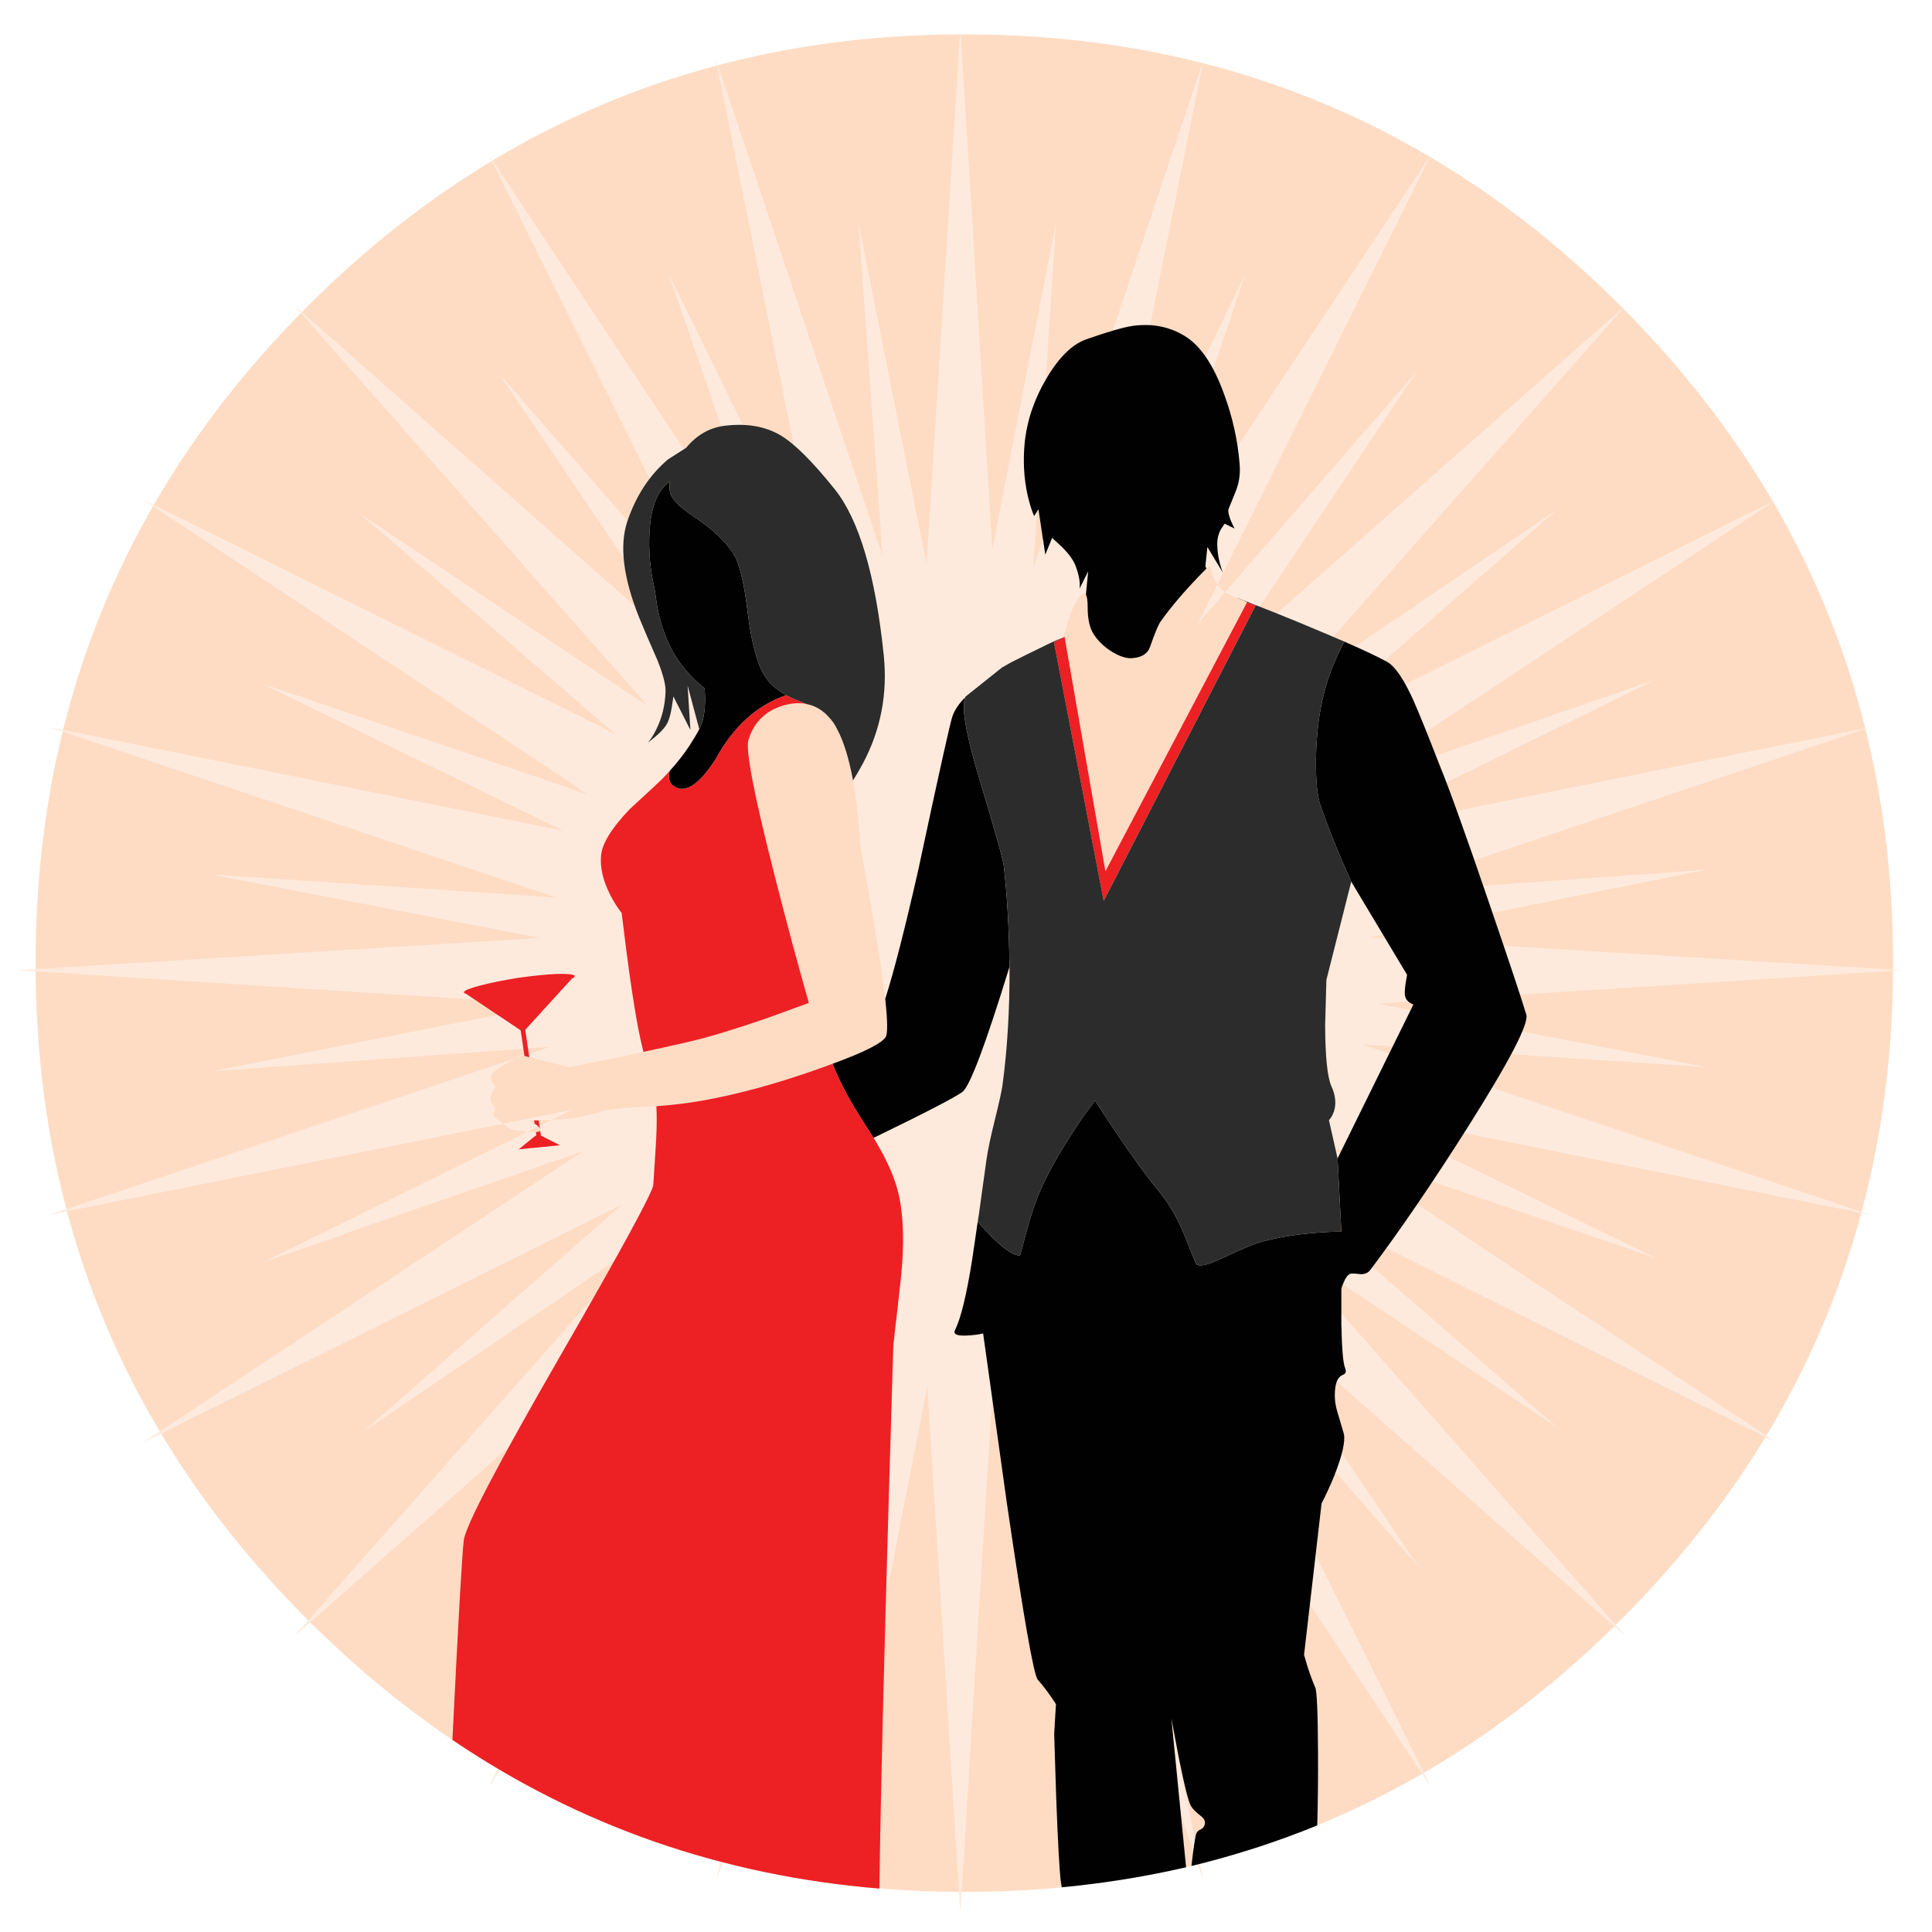 <?xml version="1.0" encoding="utf-8"?>
<!-- Generator: Adobe Illustrator 16.0.0, SVG Export Plug-In . SVG Version: 6.00 Build 0)  -->
<!DOCTYPE svg PUBLIC "-//W3C//DTD SVG 1.1//EN" "http://www.w3.org/Graphics/SVG/1.1/DTD/svg11.dtd">
<svg version="1.1" id="Layer_1" xmlns="http://www.w3.org/2000/svg" xmlns:xlink="http://www.w3.org/1999/xlink" x="0px" y="0px"
	 width="300px" height="300px" viewBox="0 0 300 300" enable-background="new 0 0 300 300" xml:space="preserve">
<g>
	<path fill-rule="evenodd" clip-rule="evenodd" fill="#FEDCC4" d="M149.749,5.33c39.814,0,73.797,14.077,101.951,42.23
		c28.18,28.18,42.269,62.176,42.269,101.99s-14.089,73.798-42.269,101.95c-28.153,28.181-62.137,42.27-101.951,42.27
		s-73.81-14.089-101.99-42.27C19.605,223.348,5.529,189.363,5.529,149.55S19.605,75.74,47.758,47.56
		C75.938,19.407,109.935,5.33,149.749,5.33z"/>
	<path fill-rule="evenodd" clip-rule="evenodd" fill="#FEEADD" d="M176.104,93.572l46.09-69.569l-36.164,72.8l33.958-39.118
		l-29.979,44.87l62.479-55.19l-53.852,60.981h0.04l43.018-29.151l-40.575,35.533l74.65-37.109l-67.679,44.869l48.849-16.899
		l-48.729,23.951l82.214-16.624l-76.975,25.842l51.526-3.703l-52.394,10.518l14.694,0.985c0.078-0.026,0.144-0.026,0.197,0
		c0.525,0,1.05,0.013,1.575,0.039c22.087,1.365,44.16,2.718,66.221,4.058l-81.387,5.199l51.172,9.849l-53.693-3.546l0.512,0.159
		c4.99,1.68,10.006,3.348,15.049,5.002l63.502,21.313l-80.048-16.112l46.76,22.848l-50.738-17.372l0.985,0.63
		c0.131,0.079,0.236,0.158,0.314,0.237c6.251,4.097,12.488,8.206,18.712,12.33l0.04,0.079l7.839,5.199v0.039l39.275,25.961
		c0.132,0.104,0.289,0.21,0.473,0.315l1.733,1.182l-73.548-36.715l39.669,34.469c-2.521-1.681-5.056-3.374-7.603-5.082
		c-2.153-1.443-4.294-2.888-6.421-4.333l-0.236-0.157c-9.508-6.355-19.015-12.698-28.521-19.027
		c-0.131-0.104-0.275-0.211-0.433-0.315l-0.513-0.354l29.585,33.603c0.262,0.288,0.525,0.591,0.787,0.905l23.952,27.182
		l-60.509-53.379c-0.079-0.078-0.171-0.156-0.276-0.235l-0.945-0.867l0.434,0.631c0.026,0.078,0.079,0.157,0.157,0.236
		l29.034,42.899c-11.293-12.922-22.573-25.816-33.84-38.685c-0.157-0.236-0.328-0.434-0.513-0.591l-0.551-0.631l0.236,0.591
		c0.132,0.159,0.236,0.342,0.314,0.553c12.056,24.292,24.109,48.572,36.164,72.838c-14.891-22.454-29.769-44.908-44.633-67.363
		c-0.079-0.156-0.197-0.327-0.354-0.512l-0.354-0.551l0.314,0.944c0.026,0.054,0.053,0.133,0.08,0.237l16.741,48.572l-23.438-47.706
		l16.309,80.994l-26-77.605l3.664,52.234L154.2,214.432L149.118,297l-5.121-81.82l-10.084,51.565l3.545-52.825l-26.236,78.196
		l16.269-80.363l-22.966,47.272l17.254-50.779L75.885,277.5l36.361-73.114l-34.312,39.433l29.781-44.436L45.632,254.14
		l54.047-61.217L56.425,222.31l40.142-35.218v-0.039l-74.296,36.912l68.309-45.224l-36.675,12.684l-0.158,0.119l-12.764,4.411
		l47.745-23.596l-81.032,16.27l77.724-26.079l-52.354,3.782l52.472-10.361L2.85,150.653l81.033-5.003H84l-51.132-9.849l53.733,3.585
		l-0.315-0.079c-0.105-0.026-0.197-0.052-0.275-0.079L7.695,112.914c24.844,5.016,49.714,10.032,74.612,15.048
		c0.814,0.158,1.641,0.328,2.481,0.512l2.718,0.551l-1.654-0.827c-0.526-0.236-1.024-0.473-1.498-0.709l-43.608-21.312l47.39,16.112
		c0.525,0.184,1.051,0.381,1.576,0.591l1.616,0.512l-1.103-0.709c-0.342-0.289-0.684-0.539-1.024-0.749l-66.93-44.318l71.972,35.69
		c0.184,0.132,0.381,0.25,0.591,0.355l0.709,0.354l-0.039-0.079l-1.024-0.867c-0.131-0.079-0.237-0.171-0.315-0.276L55.992,79.823
		l43.215,28.915c0.236,0.157,0.472,0.302,0.708,0.433l0.709,0.473L45.632,47.363l61.178,54.008L77.541,58.078l35.414,40.536
		L75.885,24.002l44.476,67.166c0.052,0.053,0.092,0.119,0.119,0.197l0.394,0.63l-0.315-1.143c-0.079-0.131-0.145-0.276-0.197-0.433
		c-5.489-15.915-10.978-31.83-16.467-47.745c6.303,12.869,12.62,25.711,18.949,38.527l4.884,10.006l-10.833-53.575
		c-0.656-3.283-1.326-6.565-2.009-9.848c-1.156-5.804-2.325-11.595-3.506-17.373c0-0.105-0.013-0.17-0.039-0.197
		c0-0.079,0-0.131,0-0.157l-0.118-0.67l25.526,76.108c0.053,0.105,0.092,0.223,0.119,0.354l0.197,0.591l-0.158-1.93
		c-0.026-0.158-0.039-0.329-0.039-0.512c-0.026-0.263-0.04-0.512-0.04-0.749c-1.103-15.232-2.207-30.438-3.309-45.618l-0.197-2.836
		v-0.039l10.557,52.905l5.24-83.12c0.656,10.688,1.327,21.377,2.009,32.066c0,0.184,0,0.394,0,0.63l2.955,48.139l9.887-50.778
		l-3.545,53.733l26.434-78.945l-16.033,79.733l22.572-46.603L176.104,93.572z M168.618,92.351c0.184,0.289,0.275,0.932,0.275,1.93
		c0,1.786,0.289,3.151,0.867,4.097c0.683,1.103,1.654,2.048,2.915,2.836c1.26,0.762,2.338,1.09,3.23,0.985
		c1.443-0.131,2.337-0.722,2.679-1.772c0.735-2.075,1.261-3.349,1.575-3.821c1.707-2.442,4.097-5.213,7.17-8.312
		c0.157-0.184,0.328-0.368,0.513-0.551l0.354,1.3c0.342,0.998,0.802,1.786,1.379,2.364c0.525,0.525,1.353,0.998,2.482,1.418
		c1.023,0.394,1.549,0.63,1.575,0.709L171.65,135.29l-6.342-36.399c-0.131,0.052-0.275,0.118-0.434,0.197l0.04-0.04
		c0.368-0.551,0.604-1.129,0.71-1.733c0.235-1.13,0.629-2.233,1.182-3.31c0.577-1.208,1.089-1.812,1.536-1.812
		C168.447,92.193,168.539,92.245,168.618,92.351z M128.752,111.417c0.105,0.105,0.21,0.223,0.315,0.354
		c0.315,0.42,0.63,0.919,0.945,1.497c0.998,1.865,1.812,4.504,2.442,7.918c0.105,0.604,0.21,1.234,0.315,1.891
		c0.446,2.863,0.709,5.515,0.788,7.958l2.482,14.182c0.656,4.07,1.128,7.366,1.418,9.888c0.368,3.414,0.394,5.384,0.079,5.909
		c-0.578,0.971-3.335,2.363-8.273,4.176c-0.708,0.262-1.47,0.538-2.284,0.827c-6.54,2.312-12.58,3.953-18.121,4.924
		c-2.127,0.368-4.439,0.644-6.934,0.828c-0.551,0.026-1.103,0.052-1.654,0.078c-2.941,0.157-4.858,0.328-5.751,0.513
		c-0.473,0.104-1.484,0.354-3.034,0.748c-1.156,0.289-2.035,0.473-2.639,0.552c-2.022,0.184-3.755,0.288-5.2,0.314
		c-0.237,0-0.473,0-0.709,0c-0.262-0.026-0.525-0.038-0.788-0.038l1.063,0.669c0.29,0.21,0.5,0.407,0.631,0.591l0.04,0.394
		l-0.04,0.04c-0.105,0.079-0.315,0.131-0.631,0.157c-0.735,0.053-2.035-0.092-3.899-0.434l-2.718-2.009l0.315-1.418
		c-0.683-0.551-0.919-1.116-0.709-1.694c0.105-0.368,0.263-0.735,0.473-1.103l0.236-0.474c-0.577-0.473-0.774-1.037-0.591-1.693
		c0.105-0.42,0.919-1.064,2.443-1.931l2.245-1.182l7.406,1.852c4.28-0.841,8.115-1.628,11.502-2.364
		c2.679-0.577,5.095-1.115,7.249-1.614c3.02-0.709,6.999-1.917,11.937-3.624l6.5-2.364c-1.76-6.171-3.467-12.514-5.121-19.026
		c-3.335-12.974-4.753-20.262-4.255-21.864c0.866-2.731,2.692-4.504,5.476-5.318c1.286-0.368,2.468-0.434,3.545-0.197
		c1.128,0.21,2.153,0.749,3.072,1.615C128.45,111.102,128.594,111.259,128.752,111.417z"/>
	<path fill-rule="evenodd" clip-rule="evenodd" fill="#010101" d="M162.551,58.669c1.918-3.23,3.966-5.226,6.146-5.988
		c3.361-1.182,5.777-1.877,7.248-2.088c3.02-0.394,5.712,0.145,8.075,1.615c2.417,1.497,4.439,4.504,6.067,9.021
		c1.313,3.572,2.114,7.183,2.402,10.833c0.132,1.523-0.078,2.955-0.63,4.294l-1.104,2.718c-0.104,0.577,0.211,1.576,0.945,2.994
		l-1.536-0.749l-0.63,0.945c-0.395,0.788-0.565,1.628-0.512,2.521c0.052,1.392,0.341,2.771,0.866,4.136l-2.403-3.979l-0.315,2.994
		l0.158,0.354c-3.073,3.099-5.463,5.87-7.17,8.312c-0.314,0.473-0.84,1.747-1.575,3.821c-0.342,1.05-1.235,1.641-2.679,1.772
		c-0.893,0.105-1.971-0.223-3.23-0.985c-1.261-0.788-2.232-1.733-2.915-2.836c-0.578-0.946-0.867-2.312-0.867-4.097
		c0-0.998-0.092-1.642-0.275-1.93l0.354-3.624l-1.34,2.679c0.132-0.893-0.064-2.049-0.59-3.467
		c-0.316-0.893-1.025-1.891-2.128-2.994l-1.536-1.418l-1.064,2.6l-1.063-7.051l-0.67,1.063c-0.342-0.761-0.67-1.799-0.985-3.112
		c-0.604-2.679-0.762-5.462-0.472-8.352C159.492,65.208,160.635,61.873,162.551,58.669z M113.861,85.929
		c0.919,1.418,1.654,4.386,2.206,8.903c0.289,2.416,0.656,4.464,1.104,6.145c0.158,0.63,0.341,1.221,0.551,1.773
		c0.236,0.709,0.499,1.313,0.788,1.812c0.026,0.053,0.065,0.118,0.118,0.197c0.735,1.261,1.891,2.325,3.467,3.191
		c-4.543,1.549-8.207,4.871-10.991,9.966c-2.18,3.388-4.084,4.898-5.712,4.53c-1.287-0.42-1.76-1.326-1.418-2.718
		c1.156-1.26,2.193-2.587,3.112-3.979c0.63-0.972,1.129-1.812,1.497-2.521c0.236-0.499,0.407-0.932,0.513-1.3
		c0.368-1.366,0.472-3.046,0.314-5.042c-0.131-0.105-0.275-0.223-0.433-0.354c-0.368-0.315-0.762-0.669-1.182-1.063
		c-0.289-0.289-0.552-0.565-0.788-0.828c-1.287-1.392-2.298-2.875-3.033-4.451c-0.867-1.812-1.51-3.821-1.93-6.027l-0.394-2.718
		c-0.709-2.967-0.972-5.948-0.788-8.942c0.21-3.808,1.26-6.395,3.151-7.76c-0.052,0.525-0.052,1.037,0,1.536
		c0.131,1.051,1.339,2.337,3.624,3.86C110.473,82.003,112.548,83.934,113.861,85.929z M152.033,120.792
		c2.469,8.221,3.742,12.75,3.821,13.591c0.474,3.992,0.762,8.522,0.867,13.591c0,0.709,0.013,1.418,0.039,2.127
		c-3.729,12.133-6.171,18.62-7.327,19.46c-1.235,0.893-5.831,3.271-13.788,7.131c-1.97-3.047-3.283-5.174-3.939-6.382
		c-0.788-1.392-1.602-3.099-2.443-5.121c4.938-1.813,7.695-3.205,8.273-4.176c0.315-0.525,0.289-2.495-0.079-5.909
		c1.339-4.176,3.046-10.833,5.121-19.973c3.204-14.996,4.977-22.966,5.318-23.912c0.368-1.024,1.024-1.996,1.969-2.916
		C149.263,109.802,149.984,113.964,152.033,120.792z M148.291,206.553c0.919-1.864,1.812-5.541,2.678-11.03
		c0.369-2.574,0.709-4.911,1.025-7.012l-0.158,1.221c3.152,3.571,5.332,5.306,6.54,5.2c0.026,0,0.368-1.235,1.024-3.703
		c0.813-3.073,1.76-5.698,2.836-7.879c1.471-2.994,3.453-6.303,5.949-9.927l1.851-2.521l2.876,4.372
		c2.705,4.044,4.99,7.196,6.854,9.455c1.759,2.127,3.178,4.57,4.254,7.327c1.077,2.705,1.655,4.11,1.733,4.215
		c0.395,0.473,1.654,0.211,3.782-0.787c3.099-1.472,5.239-2.364,6.421-2.68c2.521-0.683,5.332-1.142,8.431-1.379
		c1.55-0.13,2.85-0.183,3.899-0.156l-0.591-11.386l11.778-23.912c-0.21-0.052-0.433-0.171-0.669-0.354
		c-0.447-0.342-0.67-0.802-0.67-1.379c0-0.553,0.065-1.195,0.196-1.932l0.158-0.944l-8.667-14.458
		c-1.916-4.229-3.519-8.208-4.806-11.936c-0.499-1.445-0.722-3.9-0.67-7.367c0.079-3.729,0.499-7.065,1.261-10.006
		c0.709-2.757,1.76-5.41,3.152-7.958c2.967,1.287,5.187,2.337,6.657,3.151c1.208,0.683,2.547,2.64,4.018,5.87
		c0.866,1.943,2.232,5.318,4.098,10.124c1.47,3.572,3.979,10.544,7.523,20.918c3.204,9.349,5.187,15.298,5.948,17.845
		c0.42,1.393-2.561,7.143-8.941,17.255c-5.568,8.797-10.676,16.282-15.324,22.454c-0.368,0.446-0.893,0.644-1.576,0.591
		c-0.84-0.104-1.353-0.118-1.536-0.04c-0.368,0.185-0.696,0.631-0.985,1.341c-0.157,0.341-0.275,0.669-0.354,0.984v5.515
		c0.079,3.834,0.276,6.106,0.591,6.815c0.211,0.525,0.093,0.867-0.354,1.023c-0.657,0.264-1.052,0.946-1.183,2.049
		c-0.157,1.234-0.053,2.455,0.315,3.663c0.683,2.285,1.023,3.441,1.023,3.468c0.237,1.208-0.262,3.374-1.496,6.5
		c-0.63,1.549-1.287,2.98-1.97,4.293l-2.719,23.519l0.513,1.733c0.42,1.313,0.827,2.416,1.222,3.309
		c0.262,0.552,0.406,3.9,0.433,10.045c0.026,3.704-0.013,7.499-0.118,11.386c-6.303,2.573-12.816,4.674-19.539,6.303
		c0.342-2.942,0.591-4.609,0.748-5.003c0.105-0.315,0.355-0.552,0.749-0.709c0.314-0.158,0.512-0.434,0.591-0.828
		c0.078-0.446-0.132-0.853-0.63-1.221c-0.735-0.578-1.235-1.076-1.497-1.496c-0.395-0.631-1.024-3.1-1.892-7.406l-1.182-6.265
		l2.285,23.125c-6.251,1.443-12.685,2.481-19.304,3.111c-0.052-0.315-0.104-0.63-0.157-0.944c-0.21-1.708-0.446-6.028-0.708-12.962
		l-0.316-9.887l0.275-4.648c-0.865-1.366-1.812-2.64-2.836-3.821c-0.63-0.762-2.231-9.94-4.805-27.537l-3.664-26.196
		c-0.867,0.185-1.695,0.289-2.482,0.315C148.606,207.458,147.976,207.183,148.291,206.553z"/>
	<path fill-rule="evenodd" clip-rule="evenodd" fill="#ED2024" d="M194.973,94.005l-23.598,45.894l-7.721-40.181l1.654-0.827
		l6.342,36.399l21.982-41.757L194.973,94.005z M125.246,109.329c-1.077-0.236-2.259-0.171-3.545,0.197
		c-2.784,0.814-4.61,2.586-5.476,5.318c-0.499,1.602,0.919,8.89,4.255,21.864c1.654,6.513,3.361,12.855,5.121,19.026l-6.5,2.364
		c-4.938,1.707-8.917,2.915-11.937,3.624c-2.153,0.499-4.569,1.037-7.249,1.614c-0.314-1.26-0.591-2.494-0.827-3.702
		c-0.604-3.256-1.208-7.223-1.812-11.896l-0.749-5.988c-0.604-0.735-1.195-1.667-1.773-2.797c-1.129-2.232-1.602-4.281-1.418-6.146
		c0.184-1.865,1.667-4.254,4.451-7.169c2.941-2.705,4.583-4.229,4.924-4.57c0.447-0.447,0.867-0.893,1.261-1.339
		c-0.341,1.392,0.132,2.298,1.418,2.718c1.628,0.368,3.532-1.143,5.712-4.53c2.784-5.095,6.448-8.417,10.991-9.966
		c0.656,0.368,1.392,0.696,2.206,0.985C124.616,109.066,124.931,109.198,125.246,109.329z M108.858,170.94
		c5.541-0.971,11.581-2.612,18.121-4.924c0.814-0.289,1.576-0.565,2.284-0.827c0.841,2.022,1.655,3.729,2.443,5.121
		c0.656,1.208,1.97,3.335,3.939,6.382c0.079,0.131,0.171,0.275,0.275,0.433c1.917,3.205,3.138,6.041,3.664,8.51
		c0.735,3.414,0.84,7.655,0.314,12.725c-0.289,2.704-0.682,6.21-1.182,10.518c-0.998,32.749-1.641,56.359-1.931,70.83
		c-0.104,4.884-0.183,9.401-0.236,13.551c-24.45-2.022-46.55-9.717-66.299-23.085c0.919-18.673,1.51-29.02,1.773-31.041
		c0.314-2.285,5.331-11.858,15.048-28.719c9.586-16.65,14.379-25.474,14.379-26.473c0.184-2.81,0.329-5.095,0.433-6.854
		c0.105-2.075,0.119-3.848,0.039-5.318C104.419,171.584,106.731,171.309,108.858,170.94z M88.807,151.953l-7.249,7.957l0.63,4.255
		l-0.749-0.197l-0.591-3.979l-8.548-5.713c-0.158-0.025-0.236-0.078-0.236-0.156l-0.158-0.119l0.158,0.04
		c0.079-0.263,0.932-0.604,2.561-1.024c1.602-0.42,3.559-0.814,5.87-1.182c2.232-0.315,4.175-0.513,5.83-0.591
		c1.655-0.053,2.6,0.025,2.837,0.236l0.157-0.079l-0.118,0.158v0.039C89.253,151.704,89.122,151.821,88.807,151.953z
		 M83.843,175.629l0.04-0.04L84,176.337l2.955,1.497l-6.421,0.632l2.639-2.129h0.119l-0.08-0.551
		C83.528,175.76,83.738,175.708,83.843,175.629z M82.937,173.974c0.236,0,0.473,0,0.709,0l0.197,1.222
		c-0.131-0.184-0.341-0.381-0.631-0.591l-0.197-0.118L82.937,173.974z"/>
	<path fill-rule="evenodd" clip-rule="evenodd" fill="#2B2C2B" d="M194.066,93.69l-0.434-0.158
		c-0.026-0.079-0.552-0.315-1.575-0.709l0.157,0.04l1.891,0.748L194.066,93.69z M164.915,99.047l-0.04,0.04
		c-0.683,0.289-1.352,0.578-2.008,0.867C163.549,99.638,164.232,99.336,164.915,99.047z M112.521,66.114
		c3.414-0.42,6.316,0.079,8.706,1.497c2.18,1.313,4.964,4.084,8.352,8.312c3.808,4.728,6.355,13.315,7.643,25.763
		c0.63,6.041-0.46,11.687-3.27,16.939c-0.499,0.919-0.998,1.773-1.497,2.561c-0.63-3.414-1.444-6.053-2.442-7.918
		c-0.104-0.21-0.21-0.407-0.315-0.591c-0.183-0.315-0.394-0.617-0.63-0.906c-0.105-0.131-0.21-0.25-0.315-0.354
		c-0.158-0.158-0.302-0.315-0.434-0.473c-0.919-0.867-1.944-1.405-3.072-1.615c-0.315-0.131-0.63-0.263-0.946-0.394
		c-0.814-0.289-1.55-0.617-2.206-0.985c-1.576-0.867-2.731-1.931-3.467-3.191c-0.052-0.079-0.091-0.144-0.118-0.197
		c-0.289-0.499-0.552-1.103-0.788-1.812c-0.21-0.552-0.394-1.143-0.551-1.773c-0.447-1.681-0.814-3.729-1.104-6.145
		c-0.552-4.517-1.287-7.485-2.206-8.903c-1.313-1.996-3.388-3.926-6.224-5.791c-2.285-1.523-3.493-2.81-3.624-3.86
		c-0.052-0.499-0.052-1.011,0-1.536c-1.891,1.365-2.941,3.953-3.151,7.76c-0.184,2.994,0.078,5.975,0.788,8.942l0.394,2.718
		c0.42,2.206,1.063,4.215,1.93,6.027c0.735,1.576,1.747,3.06,3.033,4.451c0.236,0.263,0.5,0.539,0.788,0.828
		c0.42,0.394,0.814,0.748,1.182,1.063c0.158,0.131,0.302,0.25,0.433,0.354c0.158,1.996,0.053,3.677-0.314,5.042
		c-0.105,0.368-0.276,0.801-0.513,1.3l-1.812-6.775l0.433,6.894l-2.639-5.2l-0.236,1.576c-0.184,1.156-0.42,2.009-0.709,2.561
		c-0.42,0.84-1.431,1.852-3.033,3.034c0.42-0.447,0.854-1.117,1.3-2.01c0.893-1.786,1.379-3.742,1.458-5.869
		c0.052-1.051-0.368-2.692-1.261-4.924c-1.234-2.81-2.18-5.016-2.836-6.618c-2.469-6.171-3.086-11.135-1.852-14.891
		c1.34-3.991,3.441-7.208,6.303-9.651l2.837-1.812C108.188,67.546,110.184,66.403,112.521,66.114z M194.105,93.611
		c2.705,1.051,5.2,2.049,7.484,2.994c1.76,0.735,3.389,1.418,4.886,2.048c0.499,0.21,0.984,0.42,1.458,0.63
		c0.288,0.105,0.564,0.223,0.827,0.354c-1.393,2.547-2.443,5.2-3.152,7.958c-0.762,2.941-1.182,6.277-1.261,10.006
		c-0.052,3.466,0.171,5.922,0.67,7.367c1.287,3.729,2.89,7.708,4.806,11.936l-3.859,15.246l-0.197,7.051
		c0.026,4.964,0.354,8.129,0.984,9.494c0.631,1.392,0.762,2.68,0.395,3.861c-0.211,0.603-0.474,1.063-0.788,1.379l1.339,5.947
		l0.591,11.386c-1.05-0.026-2.35,0.026-3.899,0.156c-3.099,0.237-5.909,0.696-8.431,1.379c-1.182,0.315-3.322,1.208-6.421,2.68
		c-2.128,0.998-3.388,1.26-3.782,0.787c-0.078-0.104-0.656-1.51-1.733-4.215c-1.076-2.757-2.495-5.2-4.254-7.327
		c-1.864-2.259-4.149-5.411-6.854-9.455l-2.876-4.372l-1.851,2.521c-2.496,3.624-4.479,6.933-5.949,9.927
		c-1.076,2.181-2.022,4.806-2.836,7.879c-0.656,2.468-0.998,3.703-1.024,3.703c-1.208,0.105-3.388-1.629-6.54-5.2l1.34-9.652
		c0.211-1.496,0.656-3.609,1.339-6.341c0.657-2.68,1.038-4.413,1.143-5.2c0.762-5.647,1.13-11.792,1.104-18.437
		c-0.026-0.709-0.039-1.418-0.039-2.127c-0.105-5.069-0.394-9.599-0.867-13.591c-0.079-0.84-1.353-5.37-3.821-13.591
		c-2.049-6.828-2.771-10.99-2.167-12.488c0-0.052,0.013-0.092,0.04-0.118l5.673-4.53c0.446-0.262,0.932-0.538,1.457-0.827
		c0.71-0.368,1.444-0.735,2.206-1.103l3.625-1.773c0.656-0.289,1.325-0.578,2.008-0.867c0.158-0.079,0.303-0.145,0.434-0.197
		l-1.654,0.827l7.721,40.181l23.598-45.894l-0.906-0.315L194.105,93.611z"/>
</g>
</svg>
